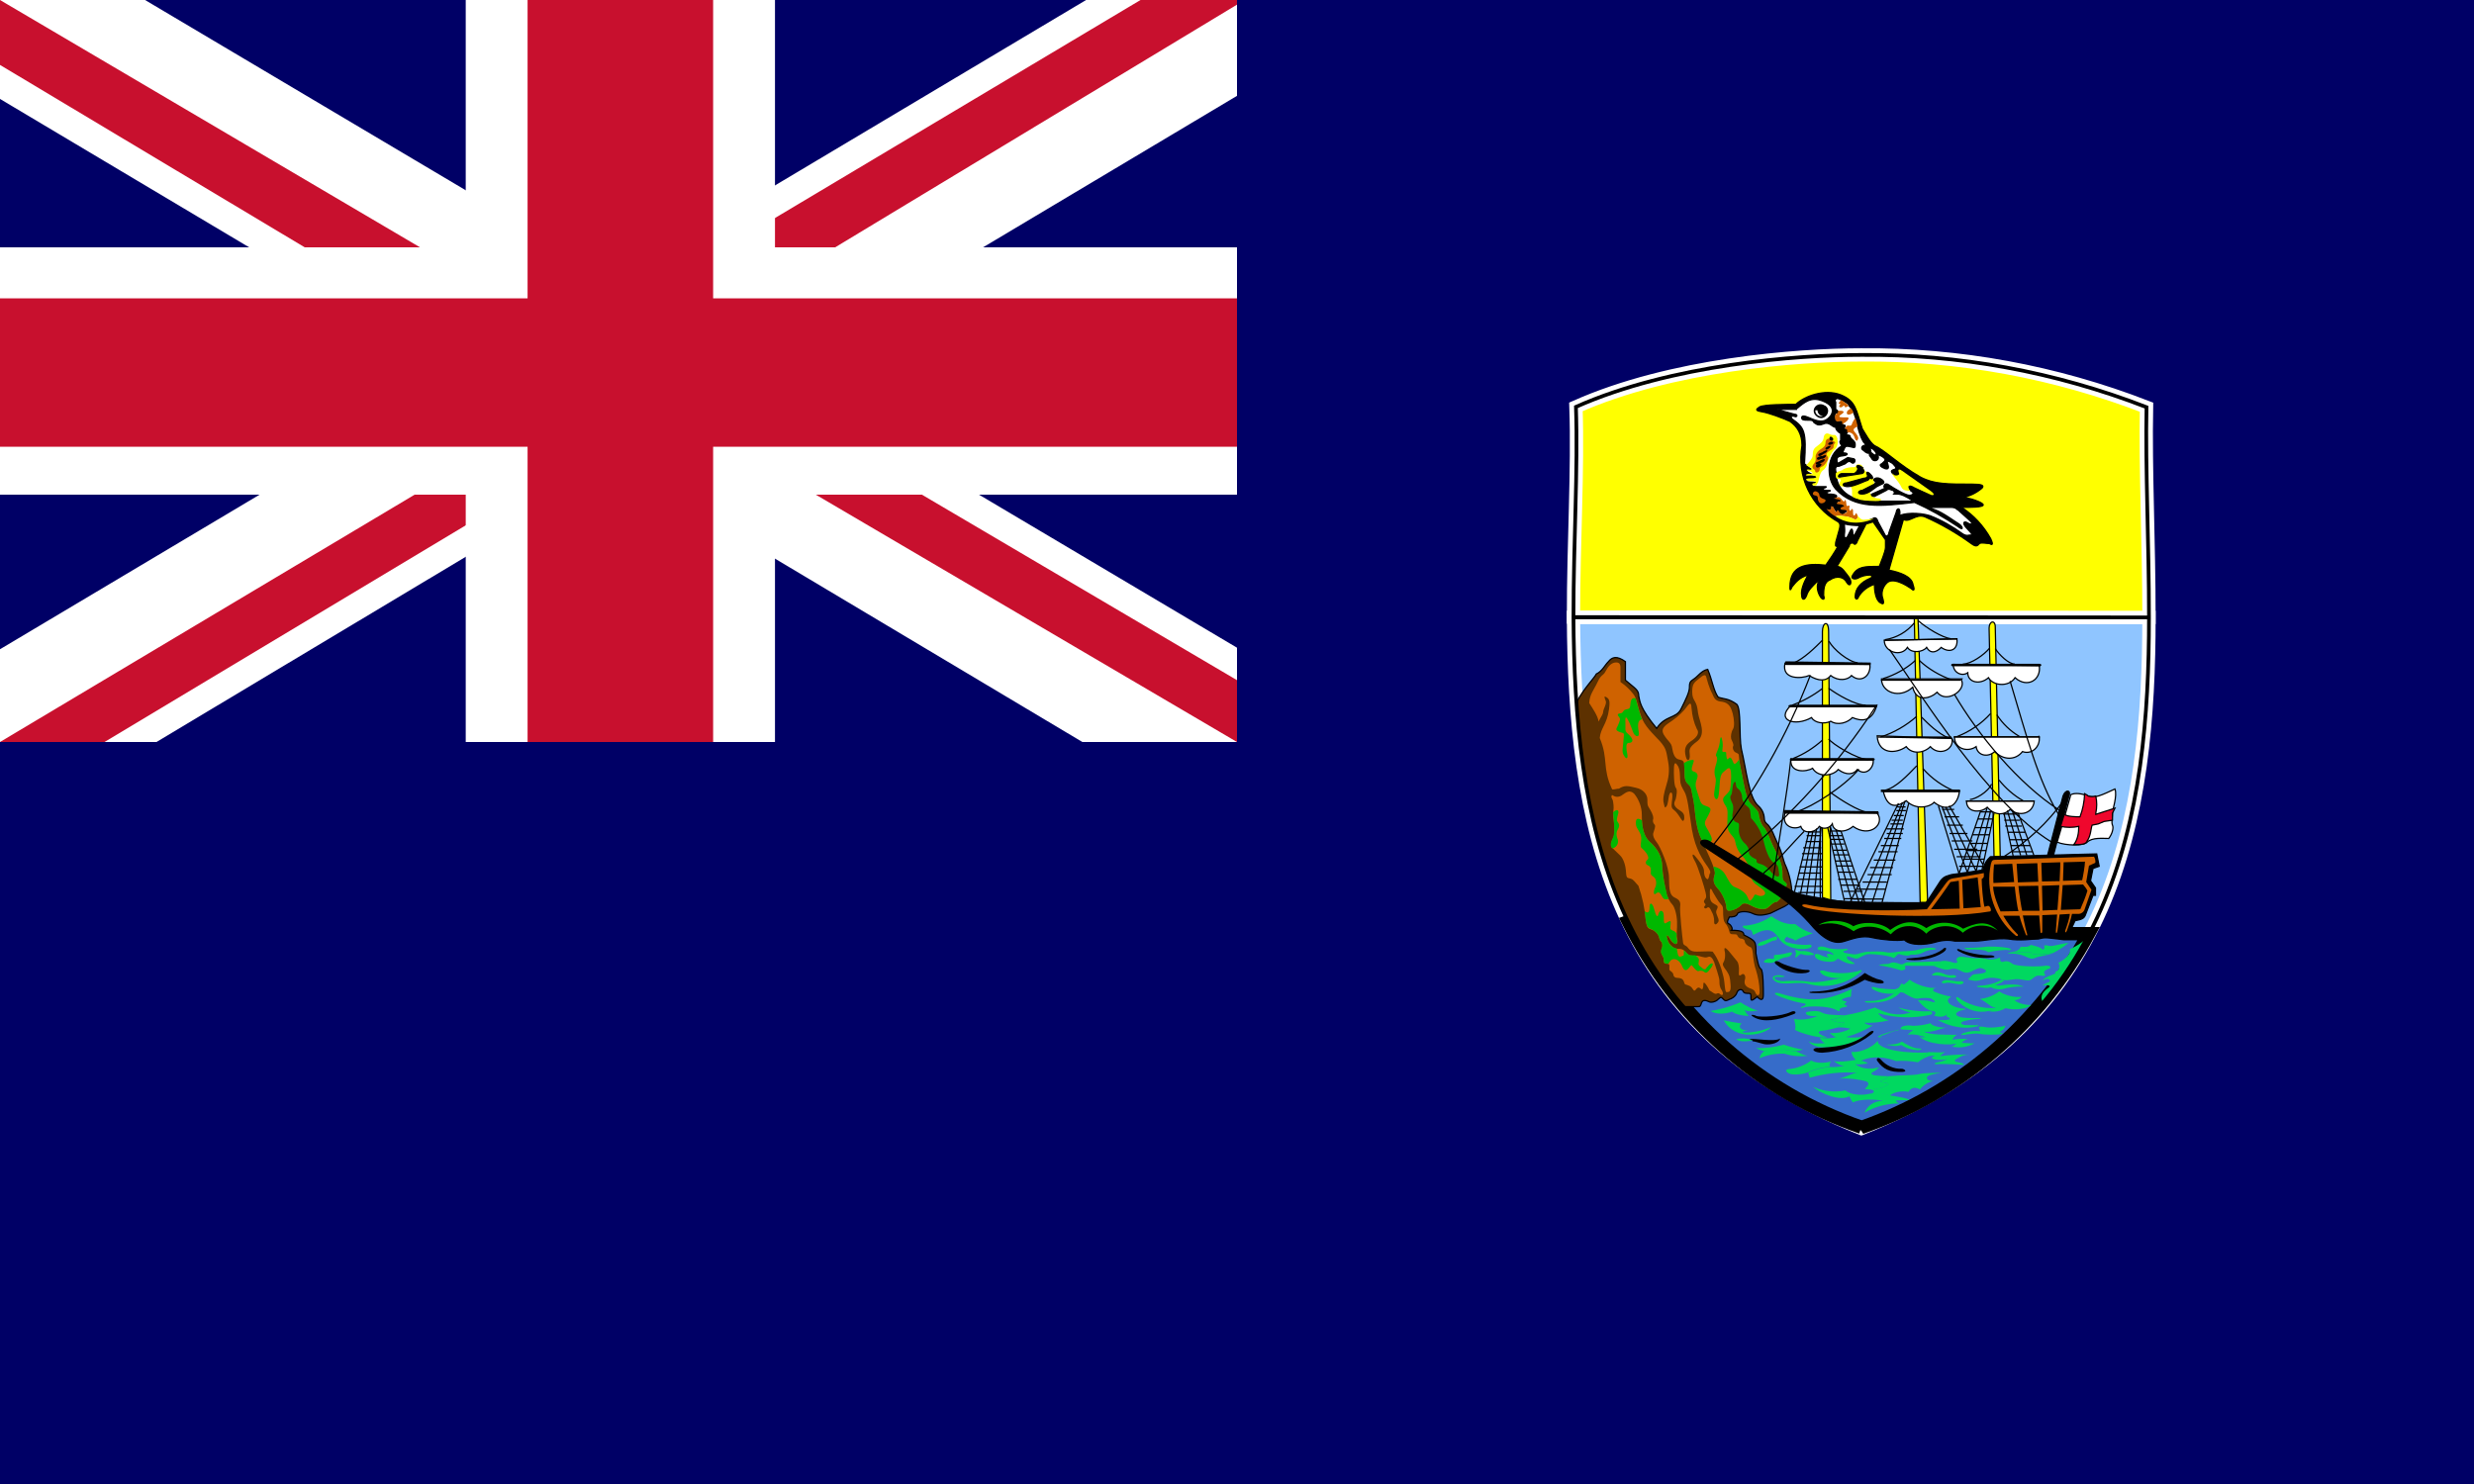 <?xml version="1.0" encoding="utf-8"?>
<!-- Generator: Adobe Illustrator 24.0.1, SVG Export Plug-In . SVG Version: 6.00 Build 0)  -->
<svg version="1.1" id="flag-icons-sh" xmlns="http://www.w3.org/2000/svg" xmlns:xlink="http://www.w3.org/1999/xlink" x="0px"
	 y="0px" viewBox="0 0 800 480" style="enable-background:new 0 0 800 480;" xml:space="preserve">
<style type="text/css">
	.st0{fill:#000066;}
	.st1{fill:#8FC5FF;stroke:#FFFFFF;stroke-width:4.3;}
	.st2{fill:#366CC9;stroke:#000000;stroke-width:4.3;}
	.st3{fill:#5D3100;stroke:#000000;stroke-width:0.4;}
	.st4{fill:#FFFF00;stroke:#FFFFFF;stroke-width:4.3;}
	.st5{fill:#CF6200;}
	.st6{fill:#00B800;}
	.st7{fill:#5D3100;}
	.st8{fill:#00D860;}
	.st9{fill:#FFFF00;stroke:#000000;stroke-width:0.4;}
	.st10{fill:#FFFFFF;stroke:#000000;stroke-width:0.4;}
	.st11{stroke:#000000;stroke-width:0.4;}
	.st12{fill:none;stroke:#000000;stroke-width:0.4;}
	.st13{fill:#EF072D;stroke:#000000;stroke-width:0.4;}
	.st14{fill:#FFFF00;}
	.st15{fill:#FFFFFF;}
	.st16{fill:none;stroke:#000000;stroke-width:1.2;}
	.st17{fill:#C8102E;}
</style>
<path id="path1430" class="st0" d="M800,480V0H0v480H800z"/>
<g>
	<path id="path1438_1_" class="st1" d="M694.9,199.7c0,63.7-10.2,132.5-93,165.3c-82.6-32.8-92.7-101.6-93.1-165.3H694.9z"/>
	<path id="path1440_1_" class="st2" d="M601.8,364.7c31.5-11,57.7-33.4,73.6-62.7h-7.8c-2.3-0.4-79.4-7.8-88.7-11.7
		c-7.9-2.8-38.4,2.7-52.4,7.8c15.5,31.2,42.5,55.1,75.4,66.5L601.8,364.7z"/>
	<path id="path1442_1_" class="st3" d="M544,325.6h4.7c1.1,0,1.1,0,1.5-1.2c0.4-1.2,1.6-0.8,2.4-0.4c0.7,0.4,2.3,0,3-0.8
		c0.9-0.8,0.9-0.8,1.7,0c0.7,0.8,1.1,0.4,2,0c0.3,0,1.9-0.8,2.3-2c0.3-1.1,1.5-1.5,2-0.7c0.3,0.8,1,0.8,1.9,0.8
		c0.7,0,0.7,0.3,0.7,1.5c0,0.8,0,1.2,2-0.4c1.6,1.6,2,0.8,2-0.8c0-1.5,0-7.8-0.8-8.2c-0.8-0.4-1.2-3.1-1.6-5c0-4,0-4-3.9-6
		c0-1-0.8-1.5-4-1.5c0.5-0.4,0-1.5-0.7-2c-0.8-0.3-0.8-0.7,0-2.3c0.8,0,2.4,0,2.7-1.2c0.8-0.7,3.2-0.7,4.7,0c1.6,0.8,3.2,0.8,5.9,0
		l4.7-2.3c2-1.2,2.3-1.6,2.3-3.1c0-4-1.1-7.8-2-9.8c-1-2-1-4-2.7-7.4c-1.5-3.2-1.5-4-3-5.9c-0.9-0.8-1.3-1.2-1.3-2.3
		c-0.1-1.5-0.8-3-2-4c-3-2.7-3.8-11.7-5.4-18.3c-0.8-4,0-13-1.5-14.5c-2.8-2-4-1.6-6-2.3c-1.5-2-1.9-5.5-3.4-9c-2,0.4-3.2,2.3-4.3,3
		c-1.2,0.9-1.6,0.9-1.6,2.8c0,1.6-1.2,4-2.7,7c-1.6,3.2-5.1,2-7.9,6.3c-5.4-6.6-5.4-8.6-5.8-10.5c0-2-1.2-2.4-4.3-5.1v-6
		c-2.8-2-4.3-1.5-5.5,0c-1.2,1.2-2,3.1-3.9,4c-0.8,1.5-4,4.6-6.3,9C512.3,262.1,520.1,297.3,544,325.6L544,325.6z"/>
	<path id="path1444_1_" class="st4" d="M694.9,199.7c0-24.3-1.2-47.8-0.8-68c-29.4-11.4-60.7-17.2-92.3-16.9
		c-20.7,0-61.4,3.1-92.2,16.8c0.7,20.3-0.8,43.8-0.8,68L694.9,199.7z"/>
	<path id="path1446_1_" class="st5" d="M513.9,227.4c1,1.6,2.9,4.3,3,6c0.8-1.6,1.4-2.2,1.5-3.1c0-1,1.3-2.7,0.8-3.7
		c-0.4-1-0.7-1.7,0.4-1c1.1,0.7,0.9,2,0.7,3.8c-0.7,5-2.7,6-3,9.3c2.9,7,0.7,9.6,4,16.6c0.5,0.2,1.8-0.3,2.2-0.2
		c1.8-1.2,3-0.9,5.5-0.3c2.4,0.5,3.7,2.2,3.7,3.8s0,1.9,0.6,2.8c0.5,0.8,1.4,2.3,1.3,3.4c-0.3,1,0.1,1.6,0.5,2
		c0.3,0.5-0.2,1.8-0.4,2.4c-0.3,0.6-0.2,1.7,1,3.2s4,7.9,4,11.6c0,3.9,0.3,5.6,1.8,6.3c1.5,0.7,2,1.3,1.8,2.9
		c-0.2,1.5,0.7,10,0.9,11.4c0.1,1.3,0.7,1,1.4,1.7c0.6,0.7,1,1.5,3,1.5c2.1,0,4-0.2,5.2,0c2,2.5,3,6,3.5,8.1c0.5,2.2,0.4,5,1,5
		c0.8,0,1.5,0,1.3-2.5c-0.2-2.6-0.4-3-1.3-4.4c-1-1.3-1.5-2-1-2.7c0.5-0.8,0.6-2,0.5-3.1c-0.2-1-0.6-2.6,1.2-0.6l2.7,3.3
		c0.5,0.6,0.7,2,0.6,3.3c-0.1,1.2,0,1.7,0.9,1c0.7-0.6,1.5,0.5,1,1.8c-0.3,1.3,0.3,2.1,1.5,2.6c1.2,0.4,1.7,0.7,2,1.6
		c0.3,0.8,1.3,1.3,1.3-0.6c-0.1-2.3-0.5-4.7-1.2-6.9c-0.5-1.2-0.9-3.8-1-5.4c-0.2-1.5-0.4-1.9-1.1-2.1c-0.7-0.3-1.4-1-1.5-1.6
		c0-0.7-0.7-1-1.1-1c-0.5,0-0.9-0.3-1.2-0.8c-0.2-0.6-0.5-0.6-1-0.6c-0.5-0.1-1.3,0.2-1.6-0.6c-0.2-0.8-0.6-2-1.1-2.6
		s-0.9-0.9-1-3.2c0-2.3,0-2.6-0.8-3.4s-2-3-2.5-3.8c-0.4-1-1-1.9-1,0c0,2,0,3,1.3,3.7c1.2,0.7,1.5,0.7,1,1.8c-0.6,1,0,1.7,0.2,2.4
		c0.3,0.7,0.6,1.4,0,2c-0.6,0.8-1.2,0.6-1.1-0.5c0-1.2-0.3-2.3-0.9-3.3c-0.4-1-0.9-1.6-1.5-1c-0.6,0.4-1.1-0.2-0.7-0.6
		c0.5-0.4,0.3-0.7,0-1c-0.2-0.2-0.4-0.6,0.1-1.2s0.5-0.9,0.2-2.3s-2.5-8.6-3.5-10.2c-1-1.7-0.9-2.8,0.3-1.3c1.3,1.6,2.5,3,2.7,4.4
		c0,1.4,0.3,2.2,0.7,2.6c0.5,0.5,0.7,0.4,1-0.8c0-1.1,1-0.7-0.4-2.8c-1.5-2.1-4.1-5.7-5.2-12.2c-1-6.4-1.4-10.5-2.4-12.2
		c-1-1.8-1.3-2.2-1.4-3.8c-0.1-1.6,0-3.3-0.7-4.5s-1.2-1.4-1.3,0.4c-0.1,1.8,0,6,0.6,6.6c0.6,0.7,0.2,2.6,0,3.5
		c-0.2,1-1.7,2.1,1.7,4.1c1.3,0.9,1,2,1,2.6c-0.3,0.8-0.5,0.7-1.2-0.4s-1.4-2.1-2.1-2.6s-0.9-1-0.7-2.5s0.3-2.5,0-3
		c-0.4-0.4-0.6-0.1-0.9,0.8c-0.2,0.8-0.3,3-0.9,3.6c-0.5,0.6-0.5,0.2-0.8-1.1c-0.4-1.3,0.1-3.4,0.8-5.7c0.7-2.2,1.2-4.8,0.6-7.8
		c-0.6-3-0.4-4-2.6-6.5c-2.4-2.6-5.1-5-6.1-8.1c-1.2-3.2-1.4-6-2.7-7.4c-1.1-1.4-2.5-2.7-4-3.7v-4.7c0-1.2-0.5-1.8-1.8-1.6
		s-2.2,1.3-3,2.8c-0.8,1.6-1.4,0.9-2.6,3.5S514,224.6,513.9,227.4L513.9,227.4z"/>
	<path id="path1448_1_" class="st5" d="M521.2,257.1c1,0.6,1.7,0.9,3,0.3c1.1-0.6,2.5-2.4,4.3-0.6c1.5,1.9,2.4,4.3,2.4,6.7
		c0,2.3,0,6.5,2.6,8.8c2.6,2.3,3.9,4.8,4,7.8c0.2,3,0.7,6,1.4,9c0.4,1.2,1,2.6,1.9,3.5c0.7,0.8,1.4,3.1,1.5,5.5
		c0.1,2.5-0.3,4.1,0,5.4c0.4,1.2,0,2.2-0.8,1.7c-1-0.5-1.2-1-1.8-2s-1-0.9-0.5,0.7s2,3,3.3,3s1.7,0.1,2.6,1c0.8,0.8,0.9,1.2,2.3,1.2
		c1.4,0,1.6,0,3,0.4c1.3,0.3,1.3,0.2,2,0c0.7-0.3,1.4,0.4,1.9,1.7c0.4,1.3,1.7,5,1.7,6s0,2,0.7,3c0.7,1.1,0.5,2-0.3,1.5
		c-0.7-0.6-0.8-0.5-1.3-0.3c-0.6,0.2-1-0.2-1.9-0.8c-0.8-0.4-0.3-0.3-1.1-1.5c-0.8-1.3-1.3-1.7-1.3-0.7s-0.2,2-0.8,1.4
		c-0.6-0.5-0.9-0.5-1.4,0c-0.5,0.6-0.7,1-1.3,0c-0.6-1-1.3-1-2-1.3c-0.5-0.1-0.5-0.1-0.8-1c-0.3-1-1.3-1.2-2-1.2
		c-0.9,0-1.3-0.4-1.4-1c0-0.6-0.6-1-1-1.3c-0.5-0.3-0.2-1-0.3-1.7c0-0.7-0.7-0.5-1.1-0.6c-0.5-0.2-0.7-0.1-0.7-1.2
		c0-1-0.5-1.3-0.7-2c-0.4-0.8,0-1.5,0.2-2.2c0.1-1,0-1.4-0.6-2c-0.6-0.8,0-1.5-1.7-3c-1.7-1.3-2.5-0.1-3-3.4
		c-0.3-3.9-1.1-7.7-2.4-11.4c-1-1-1.5-2-2.5-2.3s-1.4,0-1.5-2c-0.1-2-0.7-4.4-2-5.6l-2.3-2.2c-0.6-0.4-0.9-1.4,0-3
		c0.9-1.8,0.5-4.2,0.4-5.3c-0.1-1-0.4-2.6-0.2-3.8c0.2-1.2,0-2.7-0.2-3.5c-0.3-0.7-0.7-1-0.2-1.7H521.2z M545.7,228.3
		c-1.3,1.8-2.9,3.3-4.7,4.6c-1.9,1.4-4.3,2.4-3,4.7c1.4,2.3,2.5,2.6,2.7,4.3c0.3,1.8,0.8,3.3,2,3.7c1.5,0.4,2,0.2,2,3
		c0,2.7,0,4,1.2,5s1,2.2,1.6,4.7c0.6,2.6,0.6,8.2,2.2,12c1.5,3.7,5.3,11,4.8,12.4c-0.4,1.5-0.8,2.6,0.7,4.4c1.7,1.7,2.7,4.3,3,5.8
		c0,1.5,0.3,2,2,1.5c1.1-0.3,2.1-0.9,2.9-1.7c0.5-0.7,1.6-0.6,3.1,0.2c1.5,0.9,3.8,1.6,5.2,0.9c1.3-0.9,2-2.1,3.2-2.1
		c1.9-1.4,2.6-4.2,3-5c0.4-0.8,0.1-0.8-0.7-1.6c-0.8-0.8-0.4-2.2-0.5-3.5c-0.2-1.4-0.7-3.5-2.3-6.5c-1.6-3-2.7-6.6-3.7-7.5
		c-1-1-1.6-3.3-1.7-4.4c-0.1-1-1.4-2-2.2-2.8c-0.9-0.9-1.6-2-2.6-6.8c-1-4.7-1.6-8-1.6-9c0-0.8-0.2-0.8-1-1.2
		c-0.8-0.3-1.2-1.6-0.8-2.2c0.1-0.7-0.4-1.4-0.7-2.2c-0.2-0.8,0-2.3,0.6-3.2c0.5-0.8,0.4-3-0.1-5c-0.5-1.8-1.1-3.4-3.3-3.8
		c-2.1-0.2-2.6-0.8-3.3-2.6c-1-1.7-1.8-4.8-2-5.5s-0.7-0.8-2.3,0.6c-1.6,1.3-2.2,1.7-2.2,4.3c0,1.7,0.4,2.2,0.9,3.1
		c0.5,1,0.7,1.3,1,3.8c0.4,2.5,2.7,6.6-0.2,9c-3,2.2-2.6,2.8-2.5,4.4c0.2,1.7-0.8,2.7-1.3,0.5c-0.6-2.4,0-3.7,1.6-4.8
		c1.6-1,3.1-2.5,2-4c-1-2.1-1.5-4.3-1.7-6.6C546.9,227.6,546.7,227,545.7,228.3L545.7,228.3z"/>
	<path id="path1450_1_" class="st6" d="M521.6,262.8l0.3,3.3c0,1.1,0.4,3.5-0.5,5.2c-0.8,1.7-0.6,2.6,0,3.1h0.1
		c1.7-0.5,2-2.3,1.5-3.2c-0.4-1-0.4-2.1,0.2-3c0.5-1,0.5-1.5,0-2.2s-0.5-0.7,0-2.6C523.8,261.7,522.5,261.7,521.6,262.8L521.6,262.8
		z M539,289.1c-0.3-1.2-1.5-6-1.5-9c-0.1-3-1.5-5.5-4-7.8c-2-1.8-2.4-4.7-2.6-7c-1.5-0.9-2-0.5-1.9,1.2c0,1.8,2,2.6,1.7,5.3
		c-0.3,2.6-0.3,2,1,3.3c1.1,1.2,1.7,2.6,1,3c-0.7,0.5-0.7,1.5,0.2,1.8c1,0.4,1,1.4,0.9,2.4c-0.1,0.9,0.9,1.1,1.3,1.7
		c0.6,0.7,0.6,2.4,0,3.3c-0.4,1-0.5,2.5,0.4,1.7c1-0.9,1.4,0,2.1,1.2c0.6,1,1.2,0.7,2,0.5c-0.3-0.5-0.5-1-0.7-1.6H539z M552,312.7
		c-0.4,1.2-1.1,0.9-1.7,0.3c-0.6-0.6-1.3-0.6-1-1.8c0.2-1.1,0-1.3-0.7-1.9l-0.3-0.3h-0.8c-1.5,0-1.6-0.3-2.5-1.2
		c-0.2-0.1-0.3-0.3-0.5-0.4v0.8c0,1.1,0,0.8-1,1.2c-1,0.3-1-1.1-1.2-2c0-0.2,0-0.4-0.1-0.6c-1.5-0.3-2.6-1.4-3-2.9
		c-0.5-1.6,0-1.7,0.6-0.7c0.6,1,0.7,1.3,1.6,2c0.8,0.5,1.2-0.5,0.8-1.7c-0.1-0.4-0.1-0.9,0-1.3c-0.1-0.4-0.4-0.8-0.8-1
		c-1.8-0.7-1.2-0.8-1.2-2.2c0.2-1.3-0.1-1.3-1.2-0.6c-1,0.7-1,0-1-2.2c0-2-1.4-2-1.7-0.6c-0.3,1.5-0.9,0.5-1.4-1.5s-1.5-2.6-1.5-0.6
		c0,1.7-0.6,2-1.6,1.2l0.4,3.1c0.5,3.3,1.3,2,3,3.5c1.6,1.4,1.1,2.2,1.7,2.9c0.6,0.7,0.7,1.2,0.6,2c-0.3,0.8-0.6,1.5-0.3,2.2
		c0.3,0.8,0.8,1,0.8,2.1c0,1,0.2,0.9,0.7,1.2h0.8l0.7-1c1.3-1.2,3,0,3.7,1.7c0.6,1.5,1.3,1.9,2.3,0.6c1-1.2,0.6-1,1.6,0.1
		c1,1.2,1.4,1,1.4,1s1-0.4,1.8,0.2c0.7,0.6,1,0.5,2.4-1.4c1.3-2-0.6-1.4-1.2-0.2L552,312.7z M555.8,256.9c0.4-3,0.1-5.9,1.3-7
		c1.3-1,2.7-3.3,2.7,1.4c-0.2,4.6-0.4,4.3-1.3,5.4c-1,1.1-1.8,1.4-1,3.1c1.1,1.7,1.2,2,1.1,4.6c-0.1,2.7-0.1,3.9,0.9,5.2
		c1.1,1.4,1.4,1.4,1.7,3c0.3,1.7,1.2,3.3,2.4,4.5c1.2,1.2,2.6,4.2,2.7,6.4c0.2,2.2,2,2.7,3.8,4.3c1.8,1.5-0.4,2.5-1.7,1.8
		c-1.4-0.6-0.9,0-1.7,1c-0.8,1-1,1.1-1.7-0.6c-0.7-1.6-3-2.7-4.1-3.1c-1.1-0.4-2-2.2-3-4c-0.8-1.4-2.3-2.4-3.9-2.6
		c0.4,1.1,0.6,2,0.5,2.4c-0.4,1.5-0.8,2.6,0.7,4.4c1.7,1.7,2.7,4.3,3,5.8c0,1.5,0.3,2,2,1.5c1.1-0.3,2.1-0.9,2.9-1.7
		c0.5-0.7,1.6-0.7,3.1,0.2c1.5,0.8,3.8,1.6,5.2,0.8c1.3-0.9,2-2,3.2-2c1.9-1.4,2.6-4.3,3-5c0.4-1,0.1-1-0.7-1.7
		c-0.8-0.8-0.4-2.2-0.6-3.5c0-1.4-0.6-3.4-2.2-6.4c-1.7-3-2.7-6.6-3.7-7.5c-1-1-1.7-3.3-1.7-4.4c-0.2-1-1.4-2-2.2-2.9
		c-0.9-0.8-1.7-2-2.6-6.7c-0.7-3.7-1.4-6.6-1.5-8c-1,1.5-1.7,2-2,0.8c-0.5-1.2-0.9-1.8-1.5-1c-0.5,0.8-0.7-0.8-0.7-1.5
		s0-0.7-0.9-0.7c-0.8,0,0-1-0.3-3.2c-0.3-2-0.7-2.2-0.9,0.2c-0.3,2.4-1.7,4-1.1,4.4c0.5,0.6,0.2,1.7-0.3,3.3c-0.4,1.2-0.4,2.4,0,3.6
		c0.4,1-0.2,3.2-0.4,4.9C554,258.1,555.4,259.9,555.8,256.9L555.8,256.9z M531,232.7c-1,0-1.7,1-1.1,4c0.4,2-1,1.6-1.6,0.6
		c-0.5-1-1-3-2-4.7c-1.1-1.7-0.6,1.1-0.7,2.8c-0.2,1.7,0.9,1.7,1.8,3c1,1.4,0.2,1.9-0.8,1.9s-0.7,2.2-0.4,3.6c0.3,1.5-0.3,1.8-1,0.6
		c-1-1.3-0.3-3-0.2-5.4c0.2-2.3,0.3-1.8-1.2-2.3c-1.5-0.6-1.3-0.9-0.6-2.2c0.5-1.4,1-2,0.3-2.7c-0.6-0.7-0.5-1.1,0.6-1.2
		c1-0.2,0.6-1,1.6-1.2c1-0.3,1.4,0,1.5-1.7c0.1-1.5,0.6-2.3,1.7-1.9C529.6,228.2,530.4,231.7,531,232.7L531,232.7z M544.7,248.7
		c0,2.8,0,4,1.2,5s1,2.2,1.6,4.7c0.6,2.6,0.6,8.2,2.2,12l1.8,4c0.8-0.7,1.5-1.6,2-2.6c0.3-0.8-0.9-2.8-1.8-4.3c-1-1.8,0.1-2.3,1-4.4
		c1-1.9,0-2-1.6-2.6c-1.4-0.5-1.4-2-2.2-4.1c-0.8-2.2-0.7-3.1-0.2-4.4c0.5-1.2,0.2-2.1-0.9-2.4c-1.1-0.3-0.8-1-0.4-2.4
		c0.4-1.3,0.7-1.6-1-1.3c-1.2,0.4-1.5,0.7-1.9,1L544.7,248.7z"/>
	<path id="path1452_1_" class="st7" d="M560.3,254.3c-0.2,1.6-0.2,2.5-0.6,3c-0.4,0.5-0.1,1.3,0.3,2.2c0.5,0.8,0.6,1.8,0.3,3.4
		c-0.4,1.5,0.2,2.6,1,3s1.2,0,1,2c-0.2,1.7,0.5,3.5,1.7,4.7c1,0.8,1.7,2.1,1.5,3c0,0.8,0.7,1.5,1.7,2c1,0.4,0.8,0.5,0.8,1
		s0.4,0.6,1.4,0.9s2,0.9,3.2,2.4c1.2,1.6,3,2.3,2.7,0.7c-0.3-1.5,0-2.8-1.6-3.5c-1.7-0.8-2.9-4.7-3.5-7.4c-0.7-2.7-2.1-5.1-4-7.1
		c-0.3-2,0-2.9-1.2-3.8c-1-0.7-1.7-1.9-1.7-3.2c0-0.8-0.6-2-1.2-2.4c-0.5-0.3-0.8-0.9-0.8-1.8c0-0.8-0.8-0.7-1,1L560.3,254.3z"/>
	<path id="path1454_1_" class="st8" d="M553.1,327c3.3-0.5,6.6-1.5,9.7-2.8c1.7,1.1,4.5,2.6,5.7,2.6c-2.3,0.5-3.9,0.3-4.4-0.2
		c0.3,0.7,1,1.9,1.6,2c-2.3,0-4.8-0.6-5.6-1.4C558.1,328,554.9,328.2,553.1,327L553.1,327z M557.4,330c0.9,0.3,5.2,1,5.8,1
		c-1.4,1.2-0.2,2.4,2.1,2.2c-1,0.2-2.4,0.6-1.5,0.8c3.1,0,6.1-0.6,8.9-1.8C570.7,334.7,561.3,337,557.4,330z M561.4,336.1
		c1.8-0.4,3.6-0.3,5.3,0.3C565.3,337,562.2,337,561.4,336.1L561.4,336.1z"/>
	<path id="path1456_1_" d="M565.7,336.1c2-0.3,8,1,10-0.2c-0.7,1.9-4.3,2.2-5.7,1.7c-1.3-0.3-2.5-0.8-3.4-0.8
		C567.2,336.5,566.4,336.5,565.7,336.1L565.7,336.1z"/>
	<path id="path1458_1_" class="st8" d="M567.8,339c3,0.1,6.1-0.3,9-1.1c1.7,0.6,5.4,1.6,6.2,1.5c-1.7,1-5,0.4-6,0
		C574,340.6,570.6,340.5,567.8,339z"/>
	<path id="path1460_1_" class="st8" d="M570.4,339.9c2.3,0.5,4.3,0.2,6.5-0.5c0.7,0.2,2.3,0.6,3.9,0.6c1,0.5,2.3,1.3,3.7,1.5
		c-2.5,0.3-5.1,0.1-7.5-0.7c-2.7-0.1-5.5,0.4-8,1.5c0.1-1,0.7-1.8,1.5-2.3L570.4,339.9z"/>
	<path id="path1462_1_" d="M567.8,328.6c1.7,0.5,8.2,0.2,11.3-1.3c1.4-0.7,2.2,0.4,0.7,0.8c-5.2,2-9.5,2.6-12.5,1
		c-1.2-0.6-1.4-1.2,0.5-0.6V328.6z"/>
	<path id="path1464_1_" class="st8" d="M599,319.8c-7.9,3.7-13,4.8-23.9,1.4c-1-0.2-1.7,0-0.6,0.7c2.7,1.2,5.6,2.1,8.5,2.6
		c1.4,0.1,0.9,0.7,0,1c-0.8,0.2-1,0.8,0.1,0.4c1.1-0.5,7.8-0.7,10.5,0.7c1.1,0.7,1.4,0.5,1.3,0c-0.1-0.4,0.5-0.7,1.4-0.8
		c0.8-0.1,1.4-0.4,0.7-0.6c-0.7-0.3-0.8-0.5-0.3-0.7c0.5-0.3,0.6-0.6-0.2-0.7c-0.7-0.2-1.3-0.4-0.6-0.7c0.8-0.4,1.7-0.6,2.6-0.7
		C598.7,321.9,598.4,320.4,599,319.8L599,319.8z"/>
	<path id="path1466_1_" d="M586,320.7c6.2,0.1,12.2-2,17-6c1.6,1,3.7,2,4.9,2.2c1.1,0.2,2,1.2,0.3,1.2s-4-0.7-5.2-1.2
		c-5.1,3.1-11,4.6-17,4.3c-1.1,0-1.4-0.5,0-0.4L586,320.7z"/>
	<path id="path1468_1_" class="st8" d="M572.7,296.3c1.6,1.1,4.3,2.9,7.8,2.6c1.7,1.4,3.6,2.4,5.7,3c-2.4,0.8-5,1.7-5.6,2.4
		c-1-1-2.5-0.8-2.8-1.4c-1,1-0.9,1.3-0.2,1.8c2.3,0.7,4.6,1,7,0.9c1.2-0.4,1.7,0.7,0.6,1c-2.7,1-8,0-9.8-2.9c-2-2.9-3.5-4-8.5-1.3
		c-0.5-1.5-0.5-1.7-1.5-1.7s-2.8-1.3-1.4-1.3c1.4,0,5.4-0.6,8.7-3L572.7,296.3z"/>
	<path id="path1470_1_" class="st8" d="M574,303c-1,0.1-3.3,1.4-4.1,1.5c-0.9,0.2-2.4,1.4-0.9,1.4c1.7,0,3.7-1.7,4.8-1.7
		s1.2-1.5,0.2-1.3V303z M579,308c-0.7,0.2-3.3,0.8-4,0.8s-1.5,0-1.4,0.6c0.1,0.5,0.3,0.9-0.9,0.7c-1-0.2-1.9,0.3-2.1,0.6
		c-0.3,0.3-0.5,0.6,0.6,0.7c1,0,1.6,0.3,2.9-0.4c1.2-0.6,2.3-1.3,3.6-1.4c1.3,0,2.6-1.8,1.2-1.5L579,308z"/>
	<path id="path1472_1_" d="M575.3,311.1c1.1,0.9,6.6,2.6,8.5,2.6c2-0.1,1.7,0.7,0.2,1c-3.4,0.5-6.9-0.5-9.6-2.7
		c-1.2-1,0-1.4,0.8-0.9H575.3z"/>
	<path id="path1474_1_" class="st8" d="M601.2,314c-3.3,0.9-6.8,1-10.2,0.3c-1.7-0.6-3.3-0.6-2,0.6c1,1.1,4.8,1.8,7,1.3
		c-7.6,1.7-9.6,1.6-11.4,1.3c-2.3-0.3-4.7-0.3-7-0.2c-1.1,0.2-2.3,0-3.3-0.4c-0.7-0.5-0.9-1.1,1.1-0.9c2,0.1,2.3-0.2,0.6-0.5
		c-1.8-0.3-4.1,0.4-1.8,2c2.4,1.4,7.4-0.2,10.7,0.8c5.9,1.5,12.1,0.1,16.7-3.8c0.3-0.2,0.9-1-0.4-0.6L601.2,314z M580.6,307.7
		c0.2,0.6,0.2,1,0,1.4s-0.1,0.9,0.5,0.4c0.6-0.5,1-1.2,1.8-0.8c0.7,0.3,2.3,0.3,3,0.2c0.8,0,1-0.3,0-0.7c-0.9-0.4-1.9-0.6-2.9-0.6
		c-0.6,0.1-1.4,0-1.9-0.3S580.5,307.3,580.6,307.7z"/>
	<path id="path1476_1_" class="st8" d="M591.4,309.7c-0.8,0-2.4-0.6-3.1-1c-0.8-0.3-2-0.3-1.2,1c0.9,1.2,4.6,1.7,6,1.2
		c1.3-0.6,0.8-1.2,2-0.4c1.4,0.8,2.7,1.3,3.7,1.3s1.3,0,0.3-0.6s-1.6-0.7-1.8-1.2c-0.2-0.5-0.2-0.9,0.9-0.5c1,0.3,2,0.8,2.8,0.4
		s2.2-1.3,3.5-1.3l0.2-0.8c-1.8,0-3,0.5-3.5,0.6c-0.4,0.2-1.4,0.4-2.4,0.2s-2.2-0.3-2.5-0.5c-0.4-0.3-0.3-0.5,0.5-0.6
		c0.8-0.2,1-0.7,0-0.6c-1,0.2-4.2,0.2-5.8-0.3c-1.5-0.5-2.2-0.6-2.8-0.3c-0.7,0.2-0.6,1,0.3,1c1,0,3.2,0.3,4,1
		c0.6,0.7,0.6,0.7-0.2,0.4C591.4,308.3,589.8,308.5,591.4,309.7L591.4,309.7z"/>
	<path id="path1478_1_" class="st8" d="M604.7,307.8l-0.3,0.8c1.9,0,6.4,0.4,8,1.3c1.4-1.1,1.1-1.5,2-1.2c1,0.3,2.4,0.5,3,0.3
		c0.5-0.3,1-0.3,1.5-0.2c0.6,0,2-0.2,2.7-0.6c0.8-0.5,2.4-1,3.3-1c0.8,0,2-0.3,0.3-0.6c-1.6-0.3-4.2,0.3-5,0.6c-1,0.3-3.5,0.5-5,0.5
		s-3.6,0.7-5.3,0.3C608.1,307.6,605.7,307.8,604.7,307.8L604.7,307.8z"/>
	<path id="path1480_1_" d="M628.3,307c-3,2.2-6.8,2.7-11.1,3c-1.3,0-0.9,0.4,0.2,0.5c4.6,0.5,9.8-1.2,11.6-3
		c0.5-0.6,0.4-1.4-0.7-0.6V307z"/>
	<path id="path1482_1_" class="st8" d="M607.5,312.2c2.5,0.4,4.9,0.9,7.3,1.7c1.2-0.2,1.5-0.4,1.3-0.9c-0.3-0.4-0.4-0.8,1.7-0.6h7.5
		c0.8-0.3,2.3-1.5,3-1.5c-1.8,0-9.5,0.4-10.4,0.3c-1,0-1.5,0-2.1,0.4c-0.6,0.3-0.9,0.5-1.7,0.1c-1-0.3-2.1-0.7-3-0.1
		C610.5,312,608.8,311.6,607.5,312.2L607.5,312.2z"/>
	<path id="path1484_1_" class="st8" d="M625.3,312.4c0.7-0.3,2.3-1.5,3-1.6c1.4-0.1,2.8,0.4,3.5,0.6c0.7,0.2,1.5,0,1-0.6
		c-0.4-0.5,0-1.6,2-1.3c2.2,0.2,3.2,0.6,5.3,0.4s2.9,1.3,6.7-0.2c-0.2,1.5,0.5,1.6,1.2,1.3c0.7-0.2,1.5-0.2,2.7,0.7
		c1.3,1,8.7,1,10.4,0.7c1.8-0.3,2.6,0.6,1.3,1s-1.6,1-1.3,1.5c0.3,0.4,0.6,0.9-1,0.7c-1.7-0.2-2,0.3-2.7,0.8c-0.8,0.6-1,1-3.3,0.5
		c-2.2-0.4-2.7-0.1-3.9,0c-1.2,0.2-1.5,0.3-2.8-0.1c-1.8-0.6-3.7-0.7-5.5-0.3c-1.6,0.6-2.7,1-4.2,0.6c-1.5-0.3-1.5-0.2-0.6-1
		c0.8-1,1-1,2.8-1.1c1.8-0.2,3-0.7,1.9-1.4c-1.3-0.7-1.6-0.6-3.3,0.1c-1.6,0.8-2.4,1.4-4.3,0.4c-1.8-1-2.6-0.9-4-0.5
		C629,313.9,627,313.1,625.3,312.4L625.3,312.4z M631.4,315.4c-2.4,0.4-3-1.1-5.4-0.9c-0.8,0.2-2.2,1.2-0.3,1c1.9-0.1,4,0.9,5.8,0.8
		s1-1,0-0.9H631.4z M628.8,317.1c1.1-0.4,3.6,0.5,4.8,0.3c1.1-0.2,2,0.4,0.8,0.9c-1.2,0.4-3.7-0.7-5-0.4c-1.1,0.4-2.4-0.1-0.7-0.8
		H628.8z M604.4,323.8c1.7,0,7.8-0.3,10.2-5.3c0.2-0.4,0.3-0.6,1,0c0.7,0.5,3.6,2.1,8.8,2.6c1.5,0,3,0.8,0.1,0.7c-3-0.2-7.6-1-9.1-2
		c-2.7,4.1-7.4,4.6-11,4.5C602.3,324.3,602.8,323.7,604.4,323.8L604.4,323.8z"/>
	<path id="path1486_1_" class="st8" d="M617.5,316.8c-0.8,1.1-3.6,3-4.8,3.2c-1.3,0-5.2-0.2-6.1-0.6c-1-0.3-2.1-0.3-0.8,0.7
		c1.8,1,3.9,1.4,6,1.3c1.6-0.3,3.1-0.8,4.2,0c1,0.6,3,1.8,4.2,1.6c1.2-0.3,3.5-0.3,4.3,0c0.8,0.4,2.1,1.6,0.1,1
		c-2-0.7-3.6-0.2-4.5-0.6c1,1.4,3.3,3.7,5.2,3.7c0.5,0,0.9,0.9,0,1.3c0.8,0.4,3,0.9,4.3-0.3c-0.4,0.5-0.2,0.7,0.3,0.9
		c0.5,0.2,1.1,0.6,0.2,0.8c-1,0.2-3,0.3-3.6,0c2,1.3,7,3.4,12.3,2.3c1-0.1,1.6-0.6,0-0.5c-3.5,0-3.7,0-4.3-0.3
		c-0.6-0.4-0.4-0.7,0.6-1c1.4-0.4,2.8-0.6,4.3-0.7c1,0,2.1-0.3,0-0.3c-2,0-4.6,0-5.7-0.4c-1-0.3-1.7-0.9-0.6-1.6
		c1-0.7,2.1-0.5,2.6-1c-3.3,0-7.4-2-5.2-3.6c0.5-0.3,0.4-0.4-0.4-0.5c-1.5-0.3-3.1-0.8-4.5-1.4c-1-0.5-0.4-1.1,0.5-1.3
		c-2,0.3-6-0.7-8.6-2.6L617.5,316.8z M647.3,316.8c-1.8,1.3-5.3,2-6.8,2c-1.4,0-1.7,0.4-0.5,0.5s2.5,0.4,3,0.2s0.9-0.2,1.6,0.2
		c1.2,0.4,2.6,0.4,3.8,0c1.5-0.4,3.7-0.6,4.7-0.6c1,0.1,2,0.1,0-0.4c-1.8-0.5-5-0.2-5.8,0c-0.7,0.2-2.8,0-1.7-0.2
		c1.1-0.3,2-1,2.6-1.4L647.3,316.8L647.3,316.8z M646.3,320.8c-1.8,1.3-3.9,2.1-6.1,2.3c2,0.8,3.8,3,5.2,2.8c-0.7,0.5-1.5,1-2.3,1.2
		c1.9,0.3,3.8,0,5.4-1c3,0.8,7,0.2,8.3-1c-2,0-4.3-0.6-5.4-1.6c1,0,1.9-0.5,2.3-1.1c-2.3,0.4-6-0.7-7.3-1.8L646.3,320.8z"/>
	<path id="path1488_1_" class="st8" d="M643.1,327c0.8,0,1.7-0.6,2.3-1c-3.9,0.3-7.7-0.6-11.1-2.6c-2.2-1.9-2.2-0.4-0.7,0.9
		C636.1,326.7,639.7,327.8,643.1,327L643.1,327z M648.5,331.7c-0.9,0.5-5.3,0.9-6.7,0.5c-1.5-0.3-2-0.2-1.8,0.5
		c0.3,0.6,0.6,1-0.6,0.8c-1.4-0.1-2.7,0.1-4,0.5c-1,0.2-2,1-0.2,0.7c1.9-0.2,3.5-0.6,5-0.3c1.3,0.3,6.1,0.4,7,0c1-0.4,0.4-0.3,0-0.3
		c-0.5,0-0.7-0.3,0-0.7C647.9,333.1,648.3,332.4,648.5,331.7z M606.2,325.9c-3.1,1.1-6.3,1.9-9.6,2.5c-2,0.9-3.6,1.4-4.6,1.4
		c0.7,0.6,3.5,1.2,4.5,0.9c-0.6,0.7-2,1.3-2.5,1.7c1.7-0.3,3.5,0.2,4.4,0.3c-2.1,1.1-4.4,1.6-6.7,1.4c0.6,0.6,1.3,1.3,2.2,1.3
		c-1.8,0.5-3.7,0.6-5.5,0.2c0.6,1,1,1.6,1.8,1.8c-1.7,0.1-3.7,0.4-5.4-0.6c1.3,1.8,4.2,2.3,8.6,1.8c4.4-0.5,8-2.4,9-3.2
		c-1.8,0.2-4.3,0.3-5.4,0c3-0.8,5.9-2.1,8.6-3.7c-1,0-2-0.3-2.8-0.9c2.7,0.1,5.4-0.1,8-0.8c-1.4-0.3-2.7-1.1-3.5-2.3
		c5.5,1.6,11.4,1.8,17,0.5c0.8-0.2,0.8-1.3-0.7-1.1c-2.8,0.2-8.3-0.6-9.8-1.3c1.2,0.9,2.6,1.4,4,1.7c-2.5,0.8-6.2,1.3-11.6-1.7
		V325.9z"/>
	<path id="path1490_1_" class="st8" d="M594,332.4c0.5-0.4,2-1,2.5-1.7c-1.1,0.3-3.8-0.3-4.5-1c1,0,2.6-0.4,4.6-1.3
		c-3.6-0.1-6-0.1-7.5-0.9c-1.4-0.8-3.7-0.4-4.7-0.2c-1,0.1-0.6,1.7,3.3,1.3c-2.4,1.1-5,1.4-7.6,1c0.4,1.4,0.7,2.7,0.3,3.5
		c2.1,1.2,7.7,2.7,10.5,2.5c-2.5-0.9-3.8-1.9-1.8-2.2C591.1,333.2,592.3,332.8,594,332.4L594,332.4z"/>
	<path id="path1492_1_" d="M587.7,339c4.8-0.4,11.4-0.5,16.6-5c1.3-1,2.2-0.6,0.9,0.5c-4.6,3.6-10.2,5.7-16,6
		c-2.7,0-3.9-1.3-1.5-1.6V339z"/>
	<path id="path1494_1_" class="st8" d="M624.1,331c-1.8,0.5-3.7,0.8-5.6,0.8c-1.1-0.2-2.2-0.2-3.3,0.2c-0.8,0.5-0.9,1,0.2,1l3.3,0.2
		c-0.7,0.4-1.3,0.9-1.8,1.5c1.8-0.4,4.7,0.3,5.6,0.8c-0.7,0.1-1.4,0-2-0.4c2.7,3,10.9,3,12.2,2.4c-0.6,0.5-1.2,1-1.7,1
		c2.2,0.5,4.8,0.4,7.5-1l-4.2-0.2c0.6-0.6,1.2-1,2-1.2c-1-0.2-4.2-0.1-5,0.3c0.3-0.7,0.8-1.3,1.5-1.7c-4,0-8.9,0-10.6-1
		c2.7,0.4,5.9-1.3,7.2-1.3c-2.2,0-4.6-0.5-5.2-1.5L624.1,331z M614,333c-2,0.5-5,1.4-5.9,1.8c-0.8,0.5-1.6,0.7,0.1,0.7
		c0.2,0,0.4-0.1,0.6-0.1c-0.7,0-1.5,0-0.1-0.5c1.3-0.4,3-1.3,5.2-1.7L614,333z M610,337.9c0.7,0,3.7,0,5-1c1.2,0.8,3.7,2.2,5.2,2.2
		c1.6,0,1.4,0.4,0,0.6c-1.9-0.1-3.8-0.6-5.4-1.7c-1.8,0.7-3.3,0.1-5-0.1H610z M586.4,351.6c3.2,1.4,6.8,1.8,10.3,1.1
		c1.8,1.5,5.3,1.6,7.2,1.2c2-0.4,3.7-0.6,5.9,0c2,0.8,6.4,0.9,7.7,1.9l-4.1,0.1c-0.6,0.2-0.3,0.5,0.8,1c-4,0-7.9,1-11.3,3
		c1-2.4,3.4-3.9,6-3.8c-1.8-0.6-7.7-0.7-9.7,0.5c-0.5-0.6-0.9-1.3-1.2-2c-3.1,1.7-9.2-0.9-11.7-3L586.4,351.6z M578.4,345.8
		c2.6-0.2,5.2-1.2,7.3-2.8c0.7,0.6,3.5,1.2,6.5,0.3c-0.6,0.4-0.7,1.3-0.5,1.7c-2.4,0.2-4.8,0.8-7,1.8c-1.2,0.6-5,1.1-6.2,0.4
		c-1.2-0.6-1.2-1.2-0.2-1.4H578.4z"/>
	<path id="path1496_1_" class="st8" d="M591.7,345.1c-2.4,0.2-4.8,0.8-7,1.8l0.5,1.7c5-1.4,10.1-2,15.3-1.6
		c-1.6,0.1-4.5,1.8-6.1,1.9c4-0.3,7.8,0.5,8.8,0.8c1,0.2,1.3,1,0.5,1.8c-0.8,0.9-1.1,0.7,0.5,0.9c1.6,0,5-0.3,6.5-1.8
		c-0.7-0.6-2.2-0.3-2.7-0.9c1-0.3,1.9-0.9,2.7-1.6c-1.5,0-3.1-0.1-4.6-0.3c-0.8-0.2-1.5-0.5-0.4-1.1c0.8-0.4,1.4-0.9,2-1.5
		c-2,0.5-5.1,1-7.8-1c1,0.2,3.3,0,4.1-0.3c-0.7-0.4-1.4-0.7-2.2-0.8c2-1,6-1.9,11.3,0.1c2.4-0.2,4.8,0,7.1,0.4
		c1-0.8,2.6-2.8,3.5-3.2c-6,0.4-16.8-0.6-16.5-3.8c-2,2.6-6.5,4-8.4,3.6c-0.2,0.8,0.6,2,1.3,2.6c-2,0.4-5.5,0.8-7.1,0.4
		c1,0.9,2.6,1.7,3.6,1.7C594.6,344.9,593.4,345.3,591.7,345.1L591.7,345.1z"/>
	<path id="path1498_1_" class="st8" d="M604.1,352.3c1.8,0,5-0.2,6.6-1.7c-0.7-0.6-2.2-0.3-2.7-0.9c1-0.3,1.9-0.9,2.7-1.6
		c4.4-0.4,8.1-0.2,10-0.7c1.8-0.5,6.5-0.3,7.4-0.5c-4.1,0.7-4.9,1-5,1.7c-0.2,0.7,1.2,1.1,2.2,1.1c-1.7,0-4.1,1.9-4.4,2.7
		c-2.4-1.4-3.4,0.2-3.8,0.8c-1-0.4-4.4-0.3-6.1,1.2c-2.2-0.7-3.7-1-6-0.7c1.5-0.3,1.2-1.3-0.8-1.4H604.1z M623.6,340.3
		c1.4,0,4.4,0.2,5.5,0c-0.7,0.3-1.3,0.8-1.8,1.3c3.5-0.4,8.2-0.7,9.6-0.4c-1.8-0.3-3.5,0.9-4.4,1.4c-0.8,0.5-0.3,0.9,0.9,1
		c1.2,0.2,2.7,1,0.6,0.8c-2-0.2-6.4-0.3-7.4-0.2c-1,0.2-1.6-0.3,0-0.6c1.1-0.2,2.1-0.5,3.1-1c-1.2,0.3-3.5,0.3-4.3,0
		s-1.1-0.5-0.3-0.8c0.9-0.3,0.3-0.4-0.6-0.3c-0.9,0-3,1-4.3,2.1C621.5,342.2,622.8,341,623.6,340.3L623.6,340.3z"/>
	<path id="path1500_1_" d="M608.2,342.7c1.7,2,4.2,3.1,6.8,3c0.6,0,2,0.9,0.3,1c-4.3,0.2-6.4-0.9-8.3-3.6
		C606.6,342.5,607.3,341.7,608.2,342.7z M633.7,307.1c2.2,1,6.7,2,10.2,1.9c0.7,0,1.8,0.6,0.3,0.7c-3.7,0.5-7.5-0.2-10.8-2
		C632.5,307.2,632.8,306.7,633.7,307.1z"/>
	<path id="path1502_1_" class="st8" d="M635.9,307.1c3.5,0,6.1,0,7,0.9c2-0.5,5.7-0.9,6.4-0.7c0.8,0.2,1.8-0.3-0.1-0.7
		c-2-0.4-6.2-0.6-7.6-0.3c-1.4,0.2-5.7,0.4-7,0.2C635.1,306.5,635.5,306.7,635.9,307.1L635.9,307.1z M649.3,308.4
		c1.6-0.8,6.3,0,7.7-0.6c-1,1.2,3.3,1.3,7,0.4c-1.4,0.8-4.5,1-5.8,1.6s-2,0.1-3-0.3c-1.8-0.9-3.9-1.2-5.9-1V308.4z"/>
	<path id="path1504_1_" class="st8" d="M664,308.2c-3.7,0.8-8,0.8-7-0.4c-1.4,0.6-6-0.2-7.7,0.6c1.8-1,3-0.1,4.2-2.2
		c0.8,0.1,2.6,0.2,3.2-0.6c1,0.3,3,0.7,3.5,1.3c0.5,0.6,1.3-0.2,0.7-1c1.7-0.6,0.6,0.7,4.5-0.3c0.9-0.2,2.8-0.6,3.5-0.6
		C667.3,306.3,665.7,307.3,664,308.2L664,308.2z"/>
	<path id="path1506_1_" class="st9" d="M592,291.1l-0.7-86.8c0-3.9-2-3-2,0v86L592,291.1z M620.2,199.7l3.1,91.4l-0.4,0.8h-2
		l-1.9-92.2L620.2,199.7z M646.8,277.1l-1.6-74.3c0-2.4-2-2-2,0.4l1.6,73.9H646.8z"/>
	<path id="path1508_1_" class="st10" d="M604.6,214.9l-27.4-0.4c-1.2,5.5,5.5,5,7.8,4c3.1,1.9,5.5,1.9,7,0c2.4,1.9,5.5,1.5,6.7,0
		c3.1,2.7,6.6,0,5.9-4V214.9z M606.6,228.2h-27.5c-5,4.7,1.2,7,6.7,3.9c0.8,1.6,3.9,2.3,6.2,1.2c2.4,1.5,5.5,0.4,7-1.2
		c2.8,1.2,6.3,1.6,7.9-4L606.6,228.2z M605.7,245.8h-26.6c-0.3,4.3,5.1,3.9,7,2.7c2,3.2,6.7,2.4,8.3,0.4c2.7,2,5,1.6,6.2,0
		C603.4,251.3,606.1,248.1,605.7,245.8L605.7,245.8z M607.4,263l-30.1-0.4c-1.6,5,3.1,5.9,5,4.7c0.9,2.7,4.8,2,6,0
		c1.5,1.2,3.5,0.4,4.2-0.8c0.4,2.7,4,3.1,6.7,0.8c5.5,3.9,10.5-0.8,7.8-4.3L607.4,263z M633.6,256H609c1.1,4.6,3.5,5.8,7.4,3
		c3.1,3.2,7.8,2,9,0.5c5.5,4.3,8.2-0.8,8.2-4V256z M631.2,238.8L607,238c0.4,6.2,6.3,5.8,9.4,3.5c2,2.7,5.9,2,7.8,0
		C626.9,244.6,632,242.7,631.2,238.8L631.2,238.8z M634.4,219.6h-26c0,4.3,5.8,6.6,10.1,2.7c1.2,5.1,5.9,3.5,7.9,1.6
		c3,3.9,9.7-0.8,7.8-4L634.4,219.6z M632.8,206.6l-23.5,0.5c0,3.9,5.5,5.5,7.5,2.3c1.2,2,5,1.6,6.2,0c1.6,2.8,4,0.8,4.7,0
		c2.8,2,5.5,0.8,5.1-2.7V206.6z M659.8,215.3l-28.2-0.4c0,2.7,2.8,4,4.7,2.7c0,3.2,4,4,6.7,1.6c1.5,2.7,6.6,3.1,8.6,0
		c3.9,3.5,8.6,0.8,7.8-4L659.8,215.3z M659.4,238.3H632c0,4,4.3,5.1,7,3.2c0.5,3.1,4,3.5,6,1.6c2.7,2.7,6.6,3,9,0
		c3,1.1,5.8-1.6,5.4-4.7V238.3z M657.8,259.1h-21.9c0,3.9,4.7,3.9,6.7,2c2.3,2.7,5.5,2.7,7.4,0.7
		C652.7,264.2,657.4,263.4,657.8,259.1z"/>
	<path id="path1510_1_" class="st11" d="M622.9,292c-11.7,0-23.8,0-32-0.9c-8.2-0.7-10.6-2.3-16.4-5.8L552.4,272
		c-1.9-0.8-3.8,0.4-1.1,2l21.9,14.4c5,3.2,9.5,7.2,13.3,11.7c4.7,5.1,7.8,5.1,10.1,4.3c2.4-0.7,5.5-2,9-1.1
		c3.2,0.7,7.8,1.1,10.2,0.7c2,2,7,1.6,9.8,0.8c2.7-0.8,4.7-0.8,6.6-0.4h6.7c2,0,7-1.1,10.5-0.7c4,0.7,7.4,0,9.8,0
		c2.5-0.7,5.2-0.8,7.8-0.4c2.4-1.6,3.1-3.6,4-5.5c2.3-0.4,3-0.8,3.4-2l2.4-6.2h0.8v-2.4l-1.6-2.3l0.8-4l2-0.7l-0.8-4l-34.4,0.9
		c-1.2,1.1-2.1,2.6-2.4,4.3l-10.2,1.5c-1.1,0.4-2.3,0.4-3.5,2L622.9,292z"/>
	<path id="path1512_1_" class="st11" d="M664,276.7l5-19.2c0.8-2-1.1-2.3-1.9,0l-5,19.2H664z"/>
	<path id="path1514_1_" class="st10" d="M683.9,255.2c-4.3,2-6.6,3.1-8.6,2.3s-4.3-1.2-5.8-0.4c0,0.1,0,0.3,0,0.4
		c-1.4,5-2.8,9.9-4.3,14.9c3,1.2,8.6,1.2,9.7,0c1.6-1.6,5.1-1.2,7-1.2c1.2-1.6,1.6-3.5,1.2-4.3c-0.4-0.8,0-2.7,0-4
		C683.1,261.9,684.7,257.5,683.9,255.2L683.9,255.2z"/>
	<path id="path1516_1_" class="st12" d="M585.4,218.4c-7.6,19.8-18.1,38.2-31.3,54.8 M561.9,277.9c17.4-14,32.4-30.6,44.6-49.3
		 M579.1,245.4c-1.1,10.6-4.3,29.3-5.8,39.1 M583.4,268.9c-3.9,3.9-9,10.1-13.2,13.6 M619.8,247.7c-3.1,3.2-6.6,7-10.2,7.9
		 M621.8,248.6c2.9,3.3,6.5,5.8,10.5,7.4 M619.8,231.7c-3.4,3-7.4,5.3-11.7,6.7 M621.4,232c2.3,2.3,5,5,8.6,6.7 M608.9,219.5
		c3.9-1.2,7.5-3.2,10.5-5.9 M620.6,213.6c3,2.8,6.6,4.9,10.5,6.3 M609.6,206.9c3.7-0.6,7-2.5,9.4-5.4 M620.2,200.7
		c2.7,2.4,7.8,5.5,10.6,5.9 M643.3,209.7c-1.6,2-5.9,5.1-8.6,5.1 M645.2,209.8c1.2,1.9,4.3,5,6.3,5 M632.7,238.3
		c4.2-1.6,8-4.2,11-7.5 M645.7,231.2c1.9,2.9,4.4,5.3,7.3,7 M637,258.6c1.6,0,5.9-2.4,7-5 M646.4,252.3c2.2,2.7,4.8,5,7.8,6.7
		 M581.1,262.5c5-1.6,14.9-7.8,20-13.7 M591.7,256.2c3.9,2.8,9,6,12.5,6.7 M579.9,245.3c3.5-1.4,6.6-3.4,9.4-5.9 M591.3,239
		c1.1,1.6,9.3,6.7,12.9,6.7 M589.3,222.7c-3,2.3-6.3,4.1-9.8,5.4 M591.3,222.6c2.7,2,8.6,5.5,12,5.5 M589.4,207
		c-2.3,2.3-6.2,6.2-9.4,7.4 M591.4,207.4c1.5,2.7,6.2,6.6,9.3,7 M632,224.6c7.5,12.9,20.7,29,34,37.5 M611,210.1
		c10.9,15.6,32,49.7,52.3,62.2 M667.3,259c-5.2,7.1-11.7,13.2-19.2,18 M665.6,263.3c-6.6-11-10.1-24.6-15.6-43 M595.3,268.8
		l7.8,23.4 M593.7,268.4l7.4,23.4 M591.8,267.2l7,24.2 M591,267.6l5.4,23.8 M596.4,290.7h6.7 M602.3,288.3h-6.2 M601.5,286.3h-6.2
		 M600.7,284.4h-6.3 M599.4,282.1h-5 M594,280.1h5 M593.6,278.5h5 M593.2,276.5h4.7 M592.9,275h4.2 M592.4,273h4 M592,271.5h4
		 M591.7,270.3h3.9 M591.6,268.8h3.6 M585,268.8l-4.7,19.5 M586.2,268.8l-4,20.3 M587.4,268l-3.2,21.5 M588.9,267.5l-2.3,22.8
		 M589.3,288.7h-7.8 M589.3,286.7h-9 M589.3,284.4h-8.2 M588.9,282.4h-7.4 M589.3,280.4h-7.4 M589.3,278.1h-6.6 M589.3,276.1h-6.6
		 M588.9,274.2h-5.8 M588.9,272.2h-5 M588.9,270.3h-4.7 M588.9,269.1h-4.3 M588.6,290.7v-23.1 M613.9,259.8l-15.5,31.7 M615.2,259.5
		l-13.3,32.4 M616,259.1l-10.6,32.8 M617.2,259.9l-8.6,32 M609,290.8h-9.8 M609.7,287.6h-9.3 M610.1,285.3h-7.8 M611.7,282.9h-7.8
		 M612.1,280.6h-7.4 M612.9,278.2h-7 M613.6,275.5h-6.2 M614,273.5h-5.8 M614.8,271.2h-5.5 M615.3,269.6h-5.2 M615.6,268.1h-5.5
		 M615.2,266.5h-3.9 M615.3,265.3h-3.6 M615.6,263.8h-3.2 M616.3,262.2h-3.1 M616.2,261h-2.7 M626.8,260.6l6.7,22 M628,261l8.2,21.2
		 M629.2,261l9.8,20.8 M641.3,279.8l-11-19.2 M641.3,280.2h-7.8 M640.5,277.1h-7.8 M639.4,274.7h-7.5 M637.8,272h-6.7 M636.2,269.6
		h-5.8 M634.7,266.9h-5.1 M633.5,264.2h-4.7 M631.9,261.8H628 M640.5,262.2l-7,20.3 M642.5,261.5l-6.3,20.7 M639,281.8l4.7-19.6
		 M644.8,263l-3.9,18.4 M634.3,280.2h6.6 M635.1,277.9h6.6 M635.8,275.1h6.3 M637.1,272.8h5.8 M637.8,270h5.5 M638.6,267.7h5
		 M639.7,264.9h4.7 M640.5,262.6h4 M648,263l3,14 M649.1,262.2l4.3,14.5 M650.7,262.2l4.7,14.5 M652.6,263l5.1,13.7 M657.3,275.5
		h-6.6 M656.6,273.5h-6.3 M655.8,271.6h-5.9 M654.9,269.2h-5.8 M653.8,267.2h-5.4 M653.1,265.3h-5 M652.4,263.3h-4.7"/>
	<path id="path1518_1_" class="st6" d="M588,299.2c3.1-2,8.5-1.7,11.3,0.4c3.3-1.8,9.2-1.3,11.9,1.2c4.2-3,7.7-3.4,11.7-0.6
		c3.6-2.4,8.4-2.3,11.9,0.2c3.7-1.7,7.7-3.1,11.2,0.6c-3.5-2.4-8.1-2.1-11.3,0.7c-3.5-3.5-9.7-2.2-11.8,0.3
		c-2.9-3.1-7.8-3.3-10.9-0.4c-0.2,0.2-0.4,0.4-0.6,0.6c-3.7-3-9.1-3.2-12-1C596.1,298.8,591.9,298,588,299.2L588,299.2z"/>
	<path id="path1520_1_" class="st5" d="M643.5,294.8c-16.1,2.8-51.4,1-59-1.1c-2.7-0.6-2-1.6,0.3-1c8.9,2,27.9,2,38.3,1.4l6.2-8.5
		c1-1.3,1.4-1.4,3.5-1.7l8.7-1.5v1.2c-0.2,0.3-0.4,0.6-0.7,0.7c0,2,0.4,7.1,0.9,9l1.1-0.3C643.5,292.8,644.2,294.7,643.5,294.8z"/>
	<path id="path1522_1_" class="st5" d="M670,295.6h2.2c0.6,0,1.6-0.5,1.9-1.5l2.2-6.3l-1.7-2.5l0.9-5.3l2-0.9c0.2-0.3,0-1.6-0.4-2
		l-31.6,1c-1,0-1.4,0-1.7,1.3c-1.9,8.6,1.2,17.6,8,23.2c0.5,0.4,1.2,0,0.3-0.7c-1.7-1.7-3.1-3.6-4.3-5.7h5.2c0.4,1.7,1.7,5.2,2,5.9
		c0.2,0.7,0.8,0.7,0.4-0.3c-0.6-2-1-4.5-1.3-5.7h5.3l0.4,5.2c0,0.7,0.6,0.7,0.6-0.1V296l4.8-0.2l-0.4,5.2c-0.1,0.9,0.3,1.2,0.5,0
		l0.7-5.2l3.3-0.2c0,1.2-1.1,4.4-1.4,5.2c-0.3,1,0.2,1,0.5,0.1C669,299.2,669.6,297.5,670,295.6L670,295.6z"/>
	<path id="path1524_1_" d="M646.9,294.8c-0.5-1.1-2.3-5.1-2.4-8h7c0.2,2.1,0.8,6.8,1.2,7.9L646.9,294.8z M652.7,286.6
		c0.1,1.8,1,7.5,1.2,8h5.6l-0.4-8.1L652.7,286.6z M644.8,279.6c-0.2,2-0.3,4-0.2,6l6.7-0.3l-0.6-5.9L644.8,279.6z M652.1,279.4
		l0.4,6l6.6-0.2l-0.3-6L652.1,279.4z M660.1,279.1l0.2,6l5.7-0.1c0-1.3,0.3-5.2,0.2-6.1L660.1,279.1z M667.3,278.9l-0.2,6l6.2-0.2
		c0.3-1.3,0.9-4.7,0.9-6L667.3,278.9z M673.6,286.1l-6.6,0.2l-0.6,8l6.3-0.2c0.9-2,1.7-4,2.3-6C674.5,287.1,674.1,286.8,673.6,286.1
		z M660.3,286.5l0.2,8l4.8-0.2l0.6-8L660.3,286.5z M633.3,284.9l-2.6,0.4c-2,3-4.1,5.9-6.3,8.8l9.3-0.2l-0.3-9L633.3,284.9z
		 M634.5,284.6l0.4,9.2l5.6-0.4l-1-9.6L634.5,284.6z"/>
	<path id="path1526_1_" class="st11" d="M607.3,263h-30.1v-0.8l30,0.4L607.3,263z M630.8,238.8C631.1,238.8,631.1,238.8,630.8,238.8
		l-23.5-0.4c-0.4,0-0.4,0,0,0h23.5V238.8z M605.8,245.4c0.3,0,0.3,0.4,0,0.4h-26.7c-0.3,0,0-0.4,0-0.4H605.8z M606.5,228.2
		c0.4,0,0.4,0.4,0,0.4h-27.7c-0.4,0-0.4-0.4,0-0.4H606.5z M604.5,214.5c0.4,0,0.4,0.4,0,0.4h-27c-0.3,0,0-0.8,0-0.8l27.4,0.4
		L604.5,214.5z"/>
	<path id="path1528_1_" class="st10" d="M632.7,206.7l-23.5,0.4L632.7,206.7z"/>
	<path id="path1530_1_" class="st11" d="M633.9,220C634.3,220,634.3,220,633.9,220h-25.5c-0.4,0-0.4,0,0,0H633.9z M659.3,238v0.4
		h-27.4c-0.8,0-0.8,0,0,0h27.5L659.3,238z M659.3,214.9c0.8,0,0.8,0.4,0,0.4h-27.9c-0.4,0-0.4-0.4,0-0.4h28.2H659.3z M633.4,255.6
		c0.4,0,0.4,0.4,0,0.4h-25v-0.4H633.4z M657.6,259.1C658,259.1,658,259.1,657.6,259.1h-21.9H657.6z"/>
	<path id="path1532_1_" class="st13" d="M677.7,263c0.4-1.8,0.4-3.7,0-5.5c-0.8,0.2-1.6,0.2-2.4,0c-0.4-0.3-0.8-0.6-1.2-0.8
		c-0.1,2.6-0.6,5.1-1.5,7.5c-1.2,0-4,0-5.1-0.8l-1.2,3.9c1.9,0.4,4,0.4,5.9,0c0,2.3-0.4,4.3-1.6,5.9c2,0,4,0,4.3-1.2
		c1.2-1.6,1.2-4,1.6-5.1l2-0.4l1.9-0.8l2.7-0.4V263l0.8-1.6l-6.2,2V263z"/>
	<path id="path1534_1_" class="st11" d="M580.7,130.8c-3.1,0-10.2,0-11.7,0.8c-1.2,0.8-1.6,1.2,0.8,1.6c2.3,0.4,6.6,2,9,3.1
		c2.3,1.6,3.9,4,3.9,7.8c-1.8,9.9,2.9,19.8,11.7,24.7c0.4,0.4,0.8,0.7,0.4,2.3l-1.2,4.3c0,0.8-0.4,1.6,0.8,1.2
		c-1.2,2.1-2.6,4.2-4,6.2c-6.2-0.7-11.6,0-11.6,7c0,0.9,0,1.6,0.7,0c1.2-1.5,2.4-3,5.1-3.8c-1.5,2.7-2.3,5-2,6.6c0,1.2,0.8,2,1.6,0
		c0.4-1.6,2-3.1,3.2-4.3c0.7-0.4,0.7-0.4,0.3,0.8c-0.2,1.5,0.3,3.1,1.2,4.3c0.8,0.8,1.2,0.4,0.8-0.8c0-1.6,0-4.3,2-5
		c2.3-1.6,4.6-0.9,5.4,0.7c1.2,2,2,0,0.8-1.6c-1.2-1.5-2.3-3.5-3.9-3.5l4-6.6c0-0.8,0.7-1.2,1.5-0.8c0,0.4,0.8,0.4,1.1-0.8l2.8-5.5
		l2.3-0.7l4,5.8v2.4c0,1.5-1.6,5-2,6.2c-4.7,0-7,0-8.6,2.8c-0.8,1.1,0.4,1.5,1.5,1.1c1.2-0.7,2.6-1.1,4-1.1c0.7,0,1.1,0.7,0,1.1
		c-2.8,1.2-4.7,3.2-4.7,5.9c0,0.8,0.7,1.2,1.1,0c1.1-1.9,3-3.3,5.1-4c0,2,0.4,5.2,2,6c1.1,0.7,1.1,0,0.8-1.2c-0.8-2,0-4,1.1-5.1
		c2-2.3,6.7,0.8,7.9,1.6c0.7,0.7,1.5,1.1,0.7-1.2c-0.4-2.7-4.3-4-7.8-4.7l4.7-16.4c2,1.2,4-2,7-0.8c5.2,2.3,10.2,5.2,14.9,8.6
		c1.6,1.2,2,0.8,2.7,0c0.8-0.4,2,0,3.2,0c0.7,0.4,1.5,0.8,0.4-1.6c-2.3-4.1-5.5-7.6-9.4-10.1c3.1,0,7,0,7-0.8s-4.7-2.4-6.6-2.4
		c2.3-0.4,4.4-1.5,6.2-3c0.8-0.9,0-1.3-3.1-1.3c-8.2,0-12.5,0-16.8-2.3c-7-4-11.4-8.6-14.9-10.2c-1.5-1.1-2.7-3.5-3.9-5.4
		c-2-6-2-9-7-11C590.1,125.7,583.4,128.1,580.7,130.8L580.7,130.8z"/>
	<path id="path1536_1_" class="st10" d="M581.1,132.4h-6.6c0,0-0.8,0,0,0l5.8,1.6c1.2,0,0.8,1.1,0,0.7c-0.8-0.3-1.5,0-0.8,0.8
		c4,2.8,4.7,4,4,14.5l1.9,1.6c0.8,0,0.4,0.7,0,0.3c-0.4-0.3-2,0-0.8,0.8s2,0.8,0.8,0.8s-2.3,0.8,0,0.4c2,0,3.1,0.8,0,1.2
		c-2.3,0-1.6,0.8,0,0.8c2.7,0,2,0.7,1.2,0.7s-1.2,0.8,0.8,0.8h2.7c0.4,0,0.8,0,0,0.4c-0.8,0-0.8,0.8,0.4,0.8s2,0,0.8,0.4
		c-0.4,0-1.2,0.4,0,0.8c2.7,0,3,0.7,2.3,1.1c-0.8,0.4-1.2,0.4,0,0.4s2.4,0.4,1.2,0.8c-0.8,0-1.2,0.8,0,0.8s2,0.8,1.2,1.2
		s-1.2,0.8,0,0.8c1.1,0,1.5,0.3,0.7,0.7c-0.7,0.8-1.1,0.8-2,0c0-0.7-0.7-0.7-0.7,0l-0.8-1.1c-0.4-1.2-1.2-1.2-1.2,0
		c0,1.1-0.7,0.4-1.5,0c3.9,4.5,10.3,5.7,15.6,3c0.4,0,0.8,0,1.2,1.3l2.3,4.3c0.4,0.7,1.2,0,1.2-0.8l2.4-6.7c0-1.1,1.5-2,1.1,1.2
		c1.2-0.8,5.9-1.2,9.8,0c3.8,1.5,7.3,3.5,10.6,5.9c0.6,0.4,1.3,0.6,2,0.4c1,0,1.5,0-0.5-2s-1.1-2.7,0-2c1.2,0.8,2,0.4,0.8-0.7
		l-3.9-3.5c-0.4,0-0.4-0.8-2.3-0.8h-6c-0.7,0-1.5,0,0.9,0.8c2.3,0.7,6.6,3.9,7.8,4.6c1.2,0.8,1.6,2.4-0.4,0.8c-4.5-3-9.1-5.6-14-7.8
		c-10.6,1.2-19.2,2.4-25.5-4.3c-3.1-3.5-3.1-11,2-14c-0.8-0.9-0.8-1.6-0.4-1.6v-2.4c-0.8-0.4-1.6-1.2-1.6-2c-1.2,0-2-1.9-3.9-1.1
		c-2,0.8-2.3,0-3.1-0.4c-0.4-0.8-0.8-0.8-2-0.8s-2,0-2-0.8c0-0.7,0.8-0.7,2.4,0c2.7,1.2,5,2,7-0.7c1.6-2.4-0.7-4.3-3.9-5.1
		c-3.5-0.8-5.8,2-7.4,3.1H581.1z"/>
	<path id="path1538_1_" class="st10" d="M598.3,131.2c-1.2-1-2.5-1.8-4-2.3c-1,0-1,0.8-0.7,1.2v2.3c0.8,0.4,1.2,1.2,0,1.2
		c-0.8,0.8,0,3.5,1.2,2.7h0.8c0,0,0,1.2,0.7,1.2c0.8,0,0,0.8,0,1.2h0.8c0.8,0,0.4,1.5-0.4,2c1.2,0,1.6,0,1.6,0.7
		c0.4,0.8,1.6,1.2,1.6,2.3c0,1.2,0,1.2-1.6,0.8c-1.6-0.4-1.6,0-2,0.8c-0.3,0.8-0.7,1.2,0,1.2c0.8,0,1.6,0.4,0.4,0.8
		c-1.1,0.3-2.3,0-2.7,1.1c0,1.2,0,1.6,0.8,1.2l2.7-1.6l2,0.4c0.8,0.4,0,2-0.8,1.2s-1.6,0-2,0.4l-2,0.8c-0.7,0-1.5,0-1,2
		c0,5.4,4.2,9.3,12,9.3h13c-2.4-1.6-4-2.3-5.2-2.3h-1.1c0.4-0.4,0-1.2-0.4-1.2c-0.4,0-1.2-0.8-2,0l-3.9,2c-0.8,0-2,0-0.8-0.8
		l3.6-1.6c0.7,0,0.3-0.8,0.3-0.8s0-1.2,1.2-0.8c2.4,1.6,5.9,3.6,7,3.6c1.2,0,1.6-0.8,0.8-1.2c-0.7-0.4-1.1-1.2-1.1-1.6
		c0-0.4,0.4-0.8,2,0c1.5,1.2,3.8,2,5,2.4s2,0.4,0-0.8l-9-6.7c-1.2-1.1-1.2,0-0.8,0.8s-1.1,1.2-2,0.4c-0.7-0.8-1.1-1.2,0-1.6
		c1.2-0.3,0.9-0.7-0.3-2c-1.6-1-2-1-1.6,0c0.4,1.3,0.4,2-0.8,1.7c-1.1-0.4-2.3-1.2-1.1-1.6c0.7-0.8,2-1.2,0-2.4
		c-2-1.1-0.8,0-1.2,0.8c-0.4,0.8-1.6,0.8-2,0c-0.4-0.8-1.1-1.1-0.7-1.5c0.3-0.4,0.3-0.8,1.1,0c0.8,0.7,1.6,0,0.4-1.2s-1.5-0.8-1.2,0
		c0.4,0.8-0.7,1.6-2.3,0c-0.8-0.4-0.8-1.2,0-1.6c0.8,0,0.8-0.4,0-1.1c-2.7-4.7-1.6-8.3-4.7-11.8L598.3,131.2z"/>
	<path id="path1540_1_" class="st5" d="M598.4,132c-0.2,0.4-0.3,0.3-0.8,0.7s-0.7,1.5,0.3,1.4c0.6-0.1,1.1-0.3,1.4-0.8
		c-0.2-0.5-0.5-0.9-0.8-1.3L598.4,132z M595.4,129.4c-0.9,0.8-1,1.2-0.6,1.2c0.5,0,0.3,0,0,0.6c-0.4,0.5,0.6,0.8,1,0.3
		c0.5-0.4,0.5-0.5,0.7,0c0.1,0.5,1,0,1.3-0.3C597.1,130.5,596.1,129.9,595.4,129.4L595.4,129.4z M593.9,133.8
		c-1,0.5-0.7,3.2,0.9,2.4c0.5-0.2,0.9,0,0.9,0.3v0.7c0.6-0.3,1.2-0.7,1.7-1.2c0.9-1.2,0-1-1.4-1c-1.4,0-1.7-0.3-0.4-1.1
		c1.2-0.8,0.3-1.2-1.3-1C594.5,133.2,594.4,133.5,593.9,133.8L593.9,133.8z M599.8,139.8c-0.8-0.9-0.3-1.2,0.5-1.7
		c0.2-0.1,0.3-0.2,0.4-0.3l-0.7-2.6c-0.3,0.2-0.8,1.1-1,1.5c-0.2,0.7-0.4,1.1-1,1c-0.7-0.3-1.3,0.4-1.4,1.1h0.5
		c0.2,0.1,0.3,0.6,0.2,1c1.9,0,2.2,1.1,2.5,2c0.4,1,0.7,0.9,1,0.3C601.1,141.5,600.5,140.6,599.8,139.8z"/>
	<path id="path1542_1_" class="st14" d="M600.3,150.4c-0.4,0.8-0.4,0.7-1.5,0.7c-1,0.1-2.4,0.3-3,0.9c-0.3,0.3-2.2,0.5-2.2,1.3
		c0,0.9,0,1.5,0.8,1.6c0.8,0,1,0.2,0.7,0.8c-0.4,0.6-0.6,1.5,0.8,1.7c1.4,0,2.5-0.3,2.8,0.4c0.4,1,0,2.1,0.3,2.7
		c0.2,0.5,1.2,0.7,2.7,1.2c1,0.2,4.8,0.5,6,0.3c1-0.2,0.6-0.8-0.5-0.8c-1.2-0.2-2-0.4-2.3-1.2c-0.3-0.9-0.5-1.3,0.2-2
		c0.6-0.8,1.2-1.3,0.8-2.5c-0.3-1.1-1-2.5-2.3-2.9s-0.9-2.3-2.3-2.4C600.8,150.2,600.5,150.2,600.3,150.4z"/>
	<path id="path1544_1_" class="st5" d="M593.7,161.4c1.2,0.2,2.1,0.5,1.2,0.8c-0.9,0.3-1.5,0.8-0.3,0.9c1.2,0,2.3,0.6,1.3,0.8
		c-1,0.3-1,1,0.1,1c1.1,0,1.7,0.4,0.9,1c-0.9,0.4-1.4,0.7-2-0.1c-0.5-0.9-0.8-1-0.9-0.5c-0.2,0.6-0.5,0.2-0.9-0.7
		c-0.3-0.8-1.2-1.2-1-0.5c0.3,0.7-0.6,0.9-1.5,0.5c0.8,1,1.8,1.8,2.9,2.4c1.2-0.4,2.6,0,3,0c0.6,0,2.1,0.4,3,0.9
		c0.9,0.4,1.5-0.4,1.1-1.3c-0.4-1-0.4-0.7-0.8,0c-0.6,0.4-0.6-0.3-0.6-1.4c0-0.8-0.6-0.7-0.7-0.1c-0.2,0.5-0.7-0.4-0.5-0.9
		c0.3-0.5,0-0.8-0.4-0.6c-0.5,0.2-0.5,0-0.6-1c-0.1-1.1-0.5-1-0.6-0.5c-0.1,0.4-0.6-0.2-1.3-1c-0.5-0.6-1-0.2-2.1,0.1L593.7,161.4z"
		/>
	<path id="path1546_1_" class="st14" d="M606,167.8c-5.5,2.2-9.5,1.2-12.5-0.8c1.2-0.4,2.6,0,3.1,0s2.1,0.4,2.9,0.9
		c0.8,0.4,1.5-0.4,1.1-1.3c0.7,1,1.3,1.6,2.2,1.5L606,167.8L606,167.8z M594.2,142c-0.4-1.2-0.7-1.4-1.3-1.3c-0.6,0-0.9-0.1-1.6-0.4
		c-0.6-0.3-1.5,0-1.6,1.3c-0.2,1.3-1,1.8-2,2.6c-1,0.7-1.5,1.3-1.5,2.6c0,1.2-0.3,1.4-1,2.4l-1.1,1.3l1.2,0.7
		c0.8,0.4,0.5,0.9-0.2,0.7s-1.5,0.2-0.2,0.4c1.2,0.3,1.7,1,0.6,1c-1.3-0.3-2.6,0.8-0.3,0.5c2.3-0.2,3.1,0.9,0.5,0.9
		c-2.7,0-1.7,0.9-0.2,0.9c2.5,0,1.7,0.7,1,0.7c-0.6,0-0.9,1,0.8,0.7l0.6-1c0.3-0.8,0.5-3.1,1.5-3.8c0.9-0.6,1.4-1.7,1.4-2.3
		s1.5-3.7,2.3-4.4c1-0.7,1.4-2.3,1-3.4L594.2,142z"/>
	<path id="path1548_1_" class="st5" d="M592.2,142.2c-0.9-0.7-1.9-0.2-1.9,1c0,1-0.6,1.5-1.4,2c-0.9,0.5-1.6,1.3-1.8,2.3
		c0,1,0.2,1.5-0.4,2.3c-0.7,0.7-0.8,1.3-0.4,1.8c0.6,0.4,0.6,0.4,0.7,1c0.3,0.6,1.4,0,1.4-0.7s0.3-0.7,1-1.1c0.8-0.4,2-2.4,1.7-2.9
		c-0.2-0.5-1-1,0-1.7c1-0.8,1.8-1,1.8-1.6c0-0.8,0.2-1,0.5-1.3s-0.6-0.7-1.2-1L592.2,142.2z"/>
	<path id="path1550_1_" d="M592.2,141.2c-0.6-0.2-1,1.1-0.1,1.3c0.9,0.2,1-0.9,0-1.2L592.2,141.2z M592.1,142.9
		c-0.7,0.1-1.5,1-0.4,1c1.2-0.2,1.6-1,0.3-1H592.1z M590.7,144.6c-0.7,0.3-0.5,1.3,0.5,0.6S592.4,143.7,590.7,144.6z M589.7,146
		c-0.7,0.3-0.7,1.3,0.4,0.6C591.1,146,591.4,145.1,589.7,146z"/>
	<path id="path1552_1_" d="M588.3,146.7c-0.7,0.3-0.3,1.2,0.7,0.6S590,145.8,588.3,146.7z M589.1,147.6c-0.8,0.3-0.3,1.2,0.7,0.6
		S590.8,146.7,589.1,147.6L589.1,147.6z"/>
	<path id="path1554_1_" d="M587.8,147.9c-0.6,0.4-0.2,1.2,0.9,0.6C589.7,147.9,589.6,147,587.8,147.9z M588.7,148.9
		c-0.8,0.3-0.4,1.2,0.7,0.6C590.4,148.8,590.4,148,588.7,148.9L588.7,148.9z"/>
	<path id="path1556_1_" d="M587.4,149.5c-0.6,0.3-0.2,1.2,0.9,0.6c1-0.6,0.8-1.5-0.8-0.6H587.4z"/>
	<path id="path1558_1_" d="M587.4,150.3c-0.5,0.4-0.1,1.4,1,0.7C589.4,150.3,589.2,149.5,587.4,150.3z"/>
	<path id="path1560_1_" class="st5" d="M587,158.9c-0.7,0-1.2,1.1-0.3,1.3c0.9,0.2,1.1,0.3,1.1,0.9c0,0.6,0.3,1.7,1.2,1.7
		c1,0,1.8-1,1-1.3c-0.9-0.3-1.6-0.6-1.7-1.4C588.3,159.4,587.5,158.9,587,158.9L587,158.9z"/>
	<path id="path1562_1_" class="st14" d="M611.9,153l0.5,0.6c0.7,0.5,2,0,1.7-0.5c-0.1-0.4-0.8-2,1-0.8l9.2,6.5
		c1.9,1.4,0.6,1.6-0.2,1.1l-5-2.3c-1.5-0.9-1.7-0.5-2-0.3c0,0.3,0,0.9,0.6,1.4c-0.9,0.1-2.3,0-2.8-1c-0.5-1.2-1.7-2.6-2.6-3.7
		c-0.3-0.4-0.4-0.7-0.3-0.9L611.9,153z"/>
	<path id="path1564_1_" class="st8" d="M662.4,319.5c-1.3,0.9-3,2.4-1.9,4.5l0.4-0.1c4.9-5.9,9.2-12.3,12.9-19v-0.6
		c-1.4,1.1-2.9,2-4.5,2.7c0.6,1.7-2.3,3.8-3.7,4.4c0.6,1,0.4,2.6-1,2.9c0.3,0.8-0.7,0.8-2,1.4c-1.1,0.5-1.7,0.8-2.1,1.5
		c0.6-0.4,1.6-0.7,2-0.5s0.6,0.9-0.3,1.1c-0.8,0.3-1.4,0.7-1.8,1C661.7,318.5,663.6,318.6,662.4,319.5L662.4,319.5z"/>
	<path id="path1566_1_" class="st11" d="M602.2,151.2c-1.6-1.2-2-0.4-1.6,0c0.4,0.4,0,1.5-1.1,2h-4c-0.7,0-1.9,1.5,0,1l6.3-1
		c0.8,0,1.6-0.9,0-2H602.2z M604.9,153.5c-1.1-1.2-1.5-0.8-1.1,0c0.4,0.8-0.4,1.2-1.2,1.2l-5.5,1.5c-1.5,0-1.5,1.2,0.4,1.2
		c2,0,5.9-2,6.3-2c0.4,0,0.8-1.1,1.1-0.7C605.3,155.1,606.1,154.7,604.9,153.5L604.9,153.5z M606.1,156.6l-3.9,2c-1.2,0-2,1.2,0,1.2
		s4-2,4.7-2.4l1.6-0.8c0,0,1.5-0.4,0-1.5c-1.6-1.2-3.2,0-2.4,0.4C606.9,155.9,606.1,156.6,606.1,156.6L606.1,156.6z"/>
	<path id="path1568_1_" d="M590.1,131.2c-2.5-1.7-5.2,1.7-2.5,3.6c2.4,1.7,5-2,2.6-3.6H590.1z"/>
	<path id="path1570_1_" class="st15" d="M587,132.7h0.7c0,0.8,0.7,2,1.8,1.7C588.6,135.1,586.9,134.2,587,132.7z M596.6,169.7
		c0.8,0.3,3.4,0.5,4.4,0.5l-1.2,2.2c-0.3,0.7-0.4,0.8-0.5-0.3c0-1-0.6-1.7-1.1-0.6l-1,2c-0.3,0.4-0.7,0.5-0.6-0.6
		C596.8,171.8,596.7,170.6,596.6,169.7L596.6,169.7z"/>
	<path id="path1572_1_" class="st16" d="M694.9,199.7c0,63.7-10.2,132.5-93,165.3c-82.6-32.8-92.7-101.6-93.1-165.3H694.9z
		 M694.9,199.7c0-24.3-1.2-47.8-0.8-68c-29.4-11.4-60.7-17.2-92.3-16.9c-20.7,0-61.4,3.1-92.2,16.8c0.7,20.3-0.8,43.8-0.8,68
		L694.9,199.7z"/>
</g>
<path id="path2012" class="st15" d="M46.9,0l152.5,90.5L351.2,0H400v31l-150,89.5l150,89V240h-50l-150-89.5L50.6,240H0v-30l149.4-89
	L0,32V0H46.9z"/>
<path id="path2014" class="st17" d="M265,140.5L400,220v20l-169.4-99.5H265z M150,150.5l3.8,17.5l-120,72H0L150,150.5z M400,0v1.5
	l-155.6,94l1.2-22L368.8,0H400z M0,0l149.4,88h-37.5L0,21V0z"/>
<path id="path2016" class="st15" d="M150.6,0v240h100V0H150.6z M0,80v80h400V80H0z"/>
<path id="path2018" class="st17" d="M0,96.5v48h400v-48H0z M170.6,0v240h60V0H170.6z"/>
</svg>

